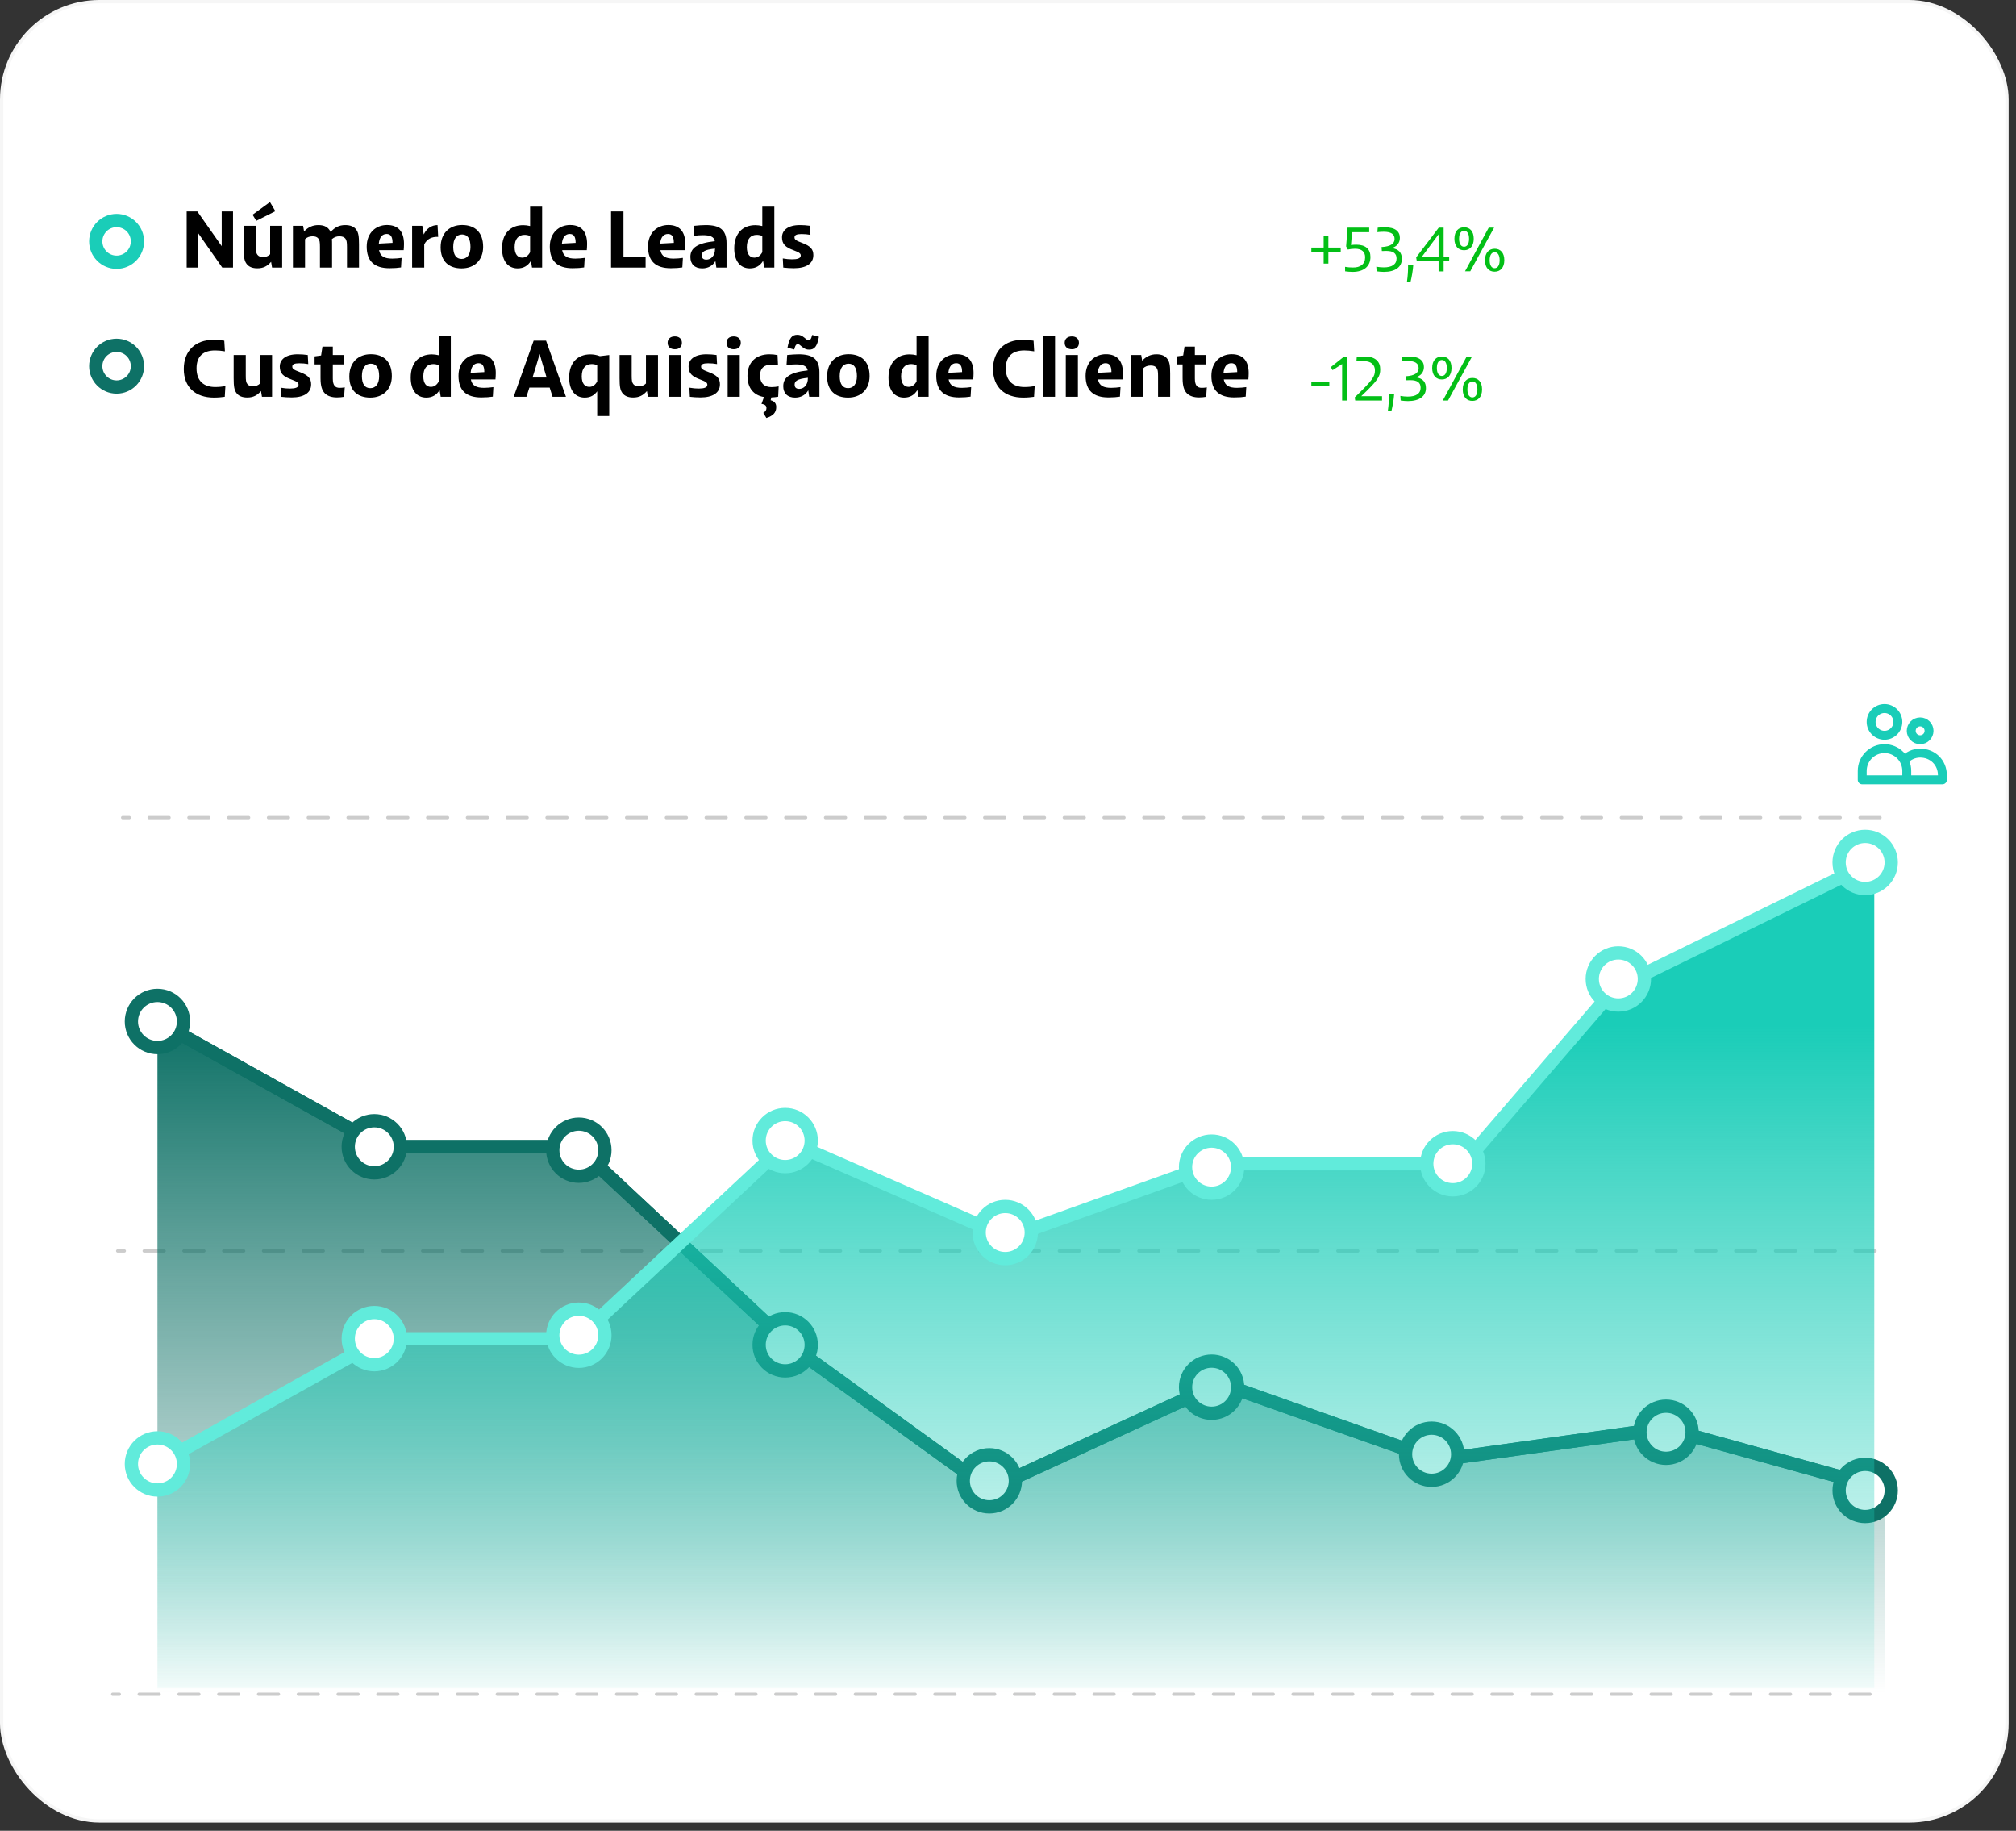 <svg xmlns="http://www.w3.org/2000/svg" width="152" height="138" viewBox="0 0 152 138" fill="none"><rect x="0" y="0" width="152" height="138" fill="#333333" stroke="none"/><rect x="0.125" y="0.125" width="151.196" height="137.133" rx="7.376" fill="white" stroke="#F6F6F6" stroke-width="0.25"></rect><path d="M143.765 58.782V58.11C143.765 57.183 143.013 56.431 142.086 56.431C141.158 56.431 140.406 57.183 140.406 58.11V58.782H143.765ZM143.765 58.782H146.452V58.446C146.452 57.457 145.701 56.767 144.773 56.767C144.298 56.767 143.869 56.977 143.564 57.315M143.093 54.415C143.093 54.972 142.642 55.423 142.086 55.423C141.529 55.423 141.078 54.972 141.078 54.415C141.078 53.859 141.529 53.408 142.086 53.408C142.642 53.408 143.093 53.859 143.093 54.415ZM145.445 55.087C145.445 55.458 145.144 55.759 144.773 55.759C144.402 55.759 144.101 55.458 144.101 55.087C144.101 54.716 144.402 54.415 144.773 54.415C145.144 54.415 145.445 54.716 145.445 55.087Z" stroke="#1ACDB8" stroke-width="0.672" stroke-linecap="round" stroke-linejoin="round"></path><path d="M16.13 29.971C14.751 29.971 13.856 29.197 13.856 27.819C13.856 26.422 14.757 25.618 16.075 25.618C16.39 25.618 16.668 25.642 16.91 25.679L16.958 26.483C16.656 26.434 16.444 26.416 16.214 26.416C15.326 26.416 14.818 26.852 14.818 27.765C14.818 28.714 15.362 29.173 16.22 29.173C16.517 29.173 16.728 29.149 16.994 29.107L16.946 29.911C16.74 29.941 16.432 29.971 16.13 29.971ZM17.617 26.761H18.53V28.303C18.53 28.665 18.548 28.823 18.651 28.95C18.747 29.07 18.886 29.119 19.08 29.119C19.285 29.119 19.473 29.04 19.606 28.907V26.761H20.513V29.911H19.751L19.678 29.476C19.4 29.796 19.104 29.965 18.639 29.965C18.264 29.965 17.998 29.85 17.834 29.633C17.665 29.409 17.617 29.149 17.617 28.508V26.761ZM21.996 29.959C21.718 29.959 21.464 29.941 21.192 29.911L21.155 29.222C21.427 29.27 21.639 29.288 21.863 29.288C22.256 29.288 22.51 29.209 22.51 29.01C22.51 28.877 22.455 28.78 21.972 28.605C21.361 28.381 21.095 28.145 21.095 27.631C21.095 27.087 21.561 26.706 22.437 26.706C22.709 26.706 22.945 26.724 23.205 26.761L23.241 27.444C23.012 27.402 22.812 27.384 22.558 27.384C22.195 27.384 22.038 27.462 22.038 27.631C22.038 27.789 22.129 27.873 22.595 28.043C23.272 28.291 23.459 28.55 23.459 28.974C23.459 29.621 22.903 29.959 21.996 29.959ZM25.401 29.959C25.026 29.959 24.712 29.863 24.5 29.657C24.283 29.433 24.168 29.119 24.168 28.496V27.468H23.72V26.864L24.21 26.797L24.313 26.126H25.093V26.761H25.945V27.468H25.093V28.538C25.093 29.07 25.286 29.234 25.607 29.234C25.758 29.234 25.873 29.222 25.994 29.197L25.945 29.911C25.794 29.941 25.583 29.959 25.401 29.959ZM27.916 29.971C26.967 29.971 26.338 29.445 26.338 28.381C26.338 27.317 27.009 26.7 27.959 26.7C28.914 26.7 29.543 27.244 29.543 28.345C29.543 29.367 28.872 29.971 27.916 29.971ZM27.916 29.258C28.315 29.258 28.587 28.956 28.587 28.351C28.587 27.716 28.358 27.414 27.959 27.414C27.559 27.414 27.287 27.716 27.287 28.351C27.287 28.956 27.517 29.258 27.916 29.258ZM33.99 29.911H33.229L33.144 29.403C32.92 29.772 32.594 29.971 32.14 29.971C31.439 29.971 30.967 29.445 30.967 28.46C30.967 27.335 31.608 26.712 32.563 26.712C32.733 26.712 32.908 26.737 33.084 26.779V25.316H33.99V29.911ZM31.917 28.369C31.917 28.901 32.146 29.161 32.485 29.161C32.745 29.161 32.938 29.016 33.084 28.75V27.529C32.938 27.468 32.805 27.444 32.666 27.444C32.225 27.444 31.917 27.734 31.917 28.369ZM36.292 29.959C35.143 29.959 34.569 29.427 34.569 28.327C34.569 27.275 35.282 26.7 36.099 26.7C36.963 26.7 37.38 27.22 37.38 28.127C37.38 28.297 37.368 28.448 37.356 28.599H35.5C35.591 29.07 35.911 29.234 36.498 29.234C36.74 29.234 36.987 29.209 37.199 29.179L37.157 29.899C36.939 29.935 36.643 29.959 36.292 29.959ZM36.075 27.378C35.76 27.378 35.53 27.601 35.482 28.103L36.516 28.049C36.516 27.589 36.377 27.378 36.075 27.378ZM39.691 29.911H38.729L40.235 25.679H41.172L42.671 29.911H41.662C41.589 29.681 41.516 29.445 41.444 29.216H39.914C39.842 29.445 39.763 29.681 39.691 29.911ZM40.15 28.46H41.214C41.033 27.867 40.857 27.275 40.688 26.682C40.519 27.275 40.337 27.867 40.15 28.46ZM45.935 31.362H45.028V29.494C44.804 29.808 44.502 29.971 44.085 29.971C43.384 29.971 42.912 29.445 42.912 28.46C42.912 27.335 43.553 26.712 44.508 26.712C44.738 26.712 44.998 26.755 45.228 26.846L45.935 26.761V31.362ZM43.861 28.369C43.861 28.901 44.091 29.161 44.43 29.161C44.69 29.161 44.883 29.016 45.028 28.75V27.529C44.883 27.468 44.75 27.444 44.611 27.444C44.17 27.444 43.861 27.734 43.861 28.369ZM46.714 26.761H47.627V28.303C47.627 28.665 47.645 28.823 47.748 28.95C47.845 29.07 47.984 29.119 48.177 29.119C48.383 29.119 48.57 29.04 48.703 28.907V26.761H49.61V29.911H48.848L48.776 29.476C48.498 29.796 48.201 29.965 47.736 29.965C47.361 29.965 47.095 29.85 46.932 29.633C46.762 29.409 46.714 29.149 46.714 28.508V26.761ZM50.882 26.326C50.543 26.326 50.337 26.144 50.337 25.842C50.337 25.546 50.543 25.358 50.882 25.358C51.208 25.358 51.414 25.546 51.414 25.842C51.414 26.144 51.208 26.326 50.882 26.326ZM50.422 29.911V26.761H51.335V29.911H50.422ZM52.817 29.959C52.539 29.959 52.285 29.941 52.013 29.911L51.977 29.222C52.249 29.27 52.461 29.288 52.684 29.288C53.077 29.288 53.331 29.209 53.331 29.01C53.331 28.877 53.277 28.78 52.793 28.605C52.182 28.381 51.916 28.145 51.916 27.631C51.916 27.087 52.382 26.706 53.259 26.706C53.531 26.706 53.767 26.724 54.026 26.761L54.063 27.444C53.833 27.402 53.633 27.384 53.38 27.384C53.017 27.384 52.86 27.462 52.86 27.631C52.86 27.789 52.95 27.873 53.416 28.043C54.093 28.291 54.281 28.55 54.281 28.974C54.281 29.621 53.724 29.959 52.817 29.959ZM55.322 26.326C54.983 26.326 54.778 26.144 54.778 25.842C54.778 25.546 54.983 25.358 55.322 25.358C55.648 25.358 55.854 25.546 55.854 25.842C55.854 26.144 55.648 26.326 55.322 26.326ZM54.862 29.911V26.761H55.775V29.911H54.862ZM57.783 31.507L57.548 31.12C57.711 31.029 57.789 30.921 57.789 30.763C57.789 30.582 57.681 30.479 57.415 30.449L57.602 29.929C56.834 29.796 56.357 29.27 56.357 28.327C56.357 27.287 57.028 26.706 58.007 26.706C58.231 26.706 58.412 26.724 58.624 26.767L58.66 27.541C58.503 27.511 58.34 27.492 58.14 27.492C57.608 27.492 57.306 27.765 57.306 28.291C57.306 28.919 57.657 29.179 58.176 29.179C58.37 29.179 58.551 29.155 58.709 29.125L58.672 29.905C58.509 29.935 58.334 29.953 58.158 29.959L58.104 30.171C58.4 30.243 58.527 30.425 58.527 30.679C58.527 31.108 58.279 31.35 57.783 31.507ZM59.883 26.344L59.375 26.211C59.508 25.467 59.72 25.237 60.113 25.237C60.306 25.237 60.44 25.285 60.651 25.455C60.814 25.594 60.869 25.648 60.959 25.648C61.08 25.648 61.159 25.576 61.238 25.249L61.745 25.382C61.612 26.132 61.401 26.356 61.008 26.356C60.814 26.356 60.681 26.313 60.47 26.138C60.306 25.999 60.252 25.945 60.149 25.945C60.041 25.945 59.962 26.017 59.883 26.344ZM59.944 29.971C59.388 29.971 59.055 29.651 59.055 29.113C59.055 28.448 59.545 28.067 60.899 27.922C60.839 27.577 60.524 27.468 59.998 27.468C59.786 27.468 59.593 27.486 59.303 27.517L59.351 26.761C59.672 26.731 59.913 26.706 60.21 26.706C61.268 26.706 61.782 27.057 61.782 28.067V29.911H61.014L60.941 29.421C60.73 29.784 60.373 29.971 59.944 29.971ZM59.913 28.992C59.913 29.222 60.053 29.312 60.258 29.312C60.603 29.312 60.917 29.022 60.911 28.514V28.478C60.089 28.563 59.913 28.732 59.913 28.992ZM63.94 29.971C62.99 29.971 62.361 29.445 62.361 28.381C62.361 27.317 63.033 26.7 63.982 26.7C64.937 26.7 65.566 27.244 65.566 28.345C65.566 29.367 64.895 29.971 63.94 29.971ZM63.94 29.258C64.339 29.258 64.611 28.956 64.611 28.351C64.611 27.716 64.381 27.414 63.982 27.414C63.583 27.414 63.311 27.716 63.311 28.351C63.311 28.956 63.541 29.258 63.94 29.258ZM70.014 29.911H69.252L69.167 29.403C68.944 29.772 68.617 29.971 68.163 29.971C67.462 29.971 66.991 29.445 66.991 28.46C66.991 27.335 67.632 26.712 68.587 26.712C68.756 26.712 68.931 26.737 69.107 26.779V25.316H70.014V29.911ZM67.94 28.369C67.94 28.901 68.17 29.161 68.508 29.161C68.768 29.161 68.962 29.016 69.107 28.75V27.529C68.962 27.468 68.829 27.444 68.69 27.444C68.248 27.444 67.94 27.734 67.94 28.369ZM72.316 29.959C71.167 29.959 70.592 29.427 70.592 28.327C70.592 27.275 71.306 26.7 72.122 26.7C72.987 26.7 73.404 27.22 73.404 28.127C73.404 28.297 73.392 28.448 73.38 28.599H71.523C71.614 29.07 71.935 29.234 72.521 29.234C72.763 29.234 73.011 29.209 73.222 29.179L73.18 29.899C72.962 29.935 72.666 29.959 72.316 29.959ZM72.098 27.378C71.783 27.378 71.554 27.601 71.505 28.103L72.539 28.049C72.539 27.589 72.4 27.378 72.098 27.378ZM77.147 29.971C75.768 29.971 74.873 29.197 74.873 27.819C74.873 26.422 75.774 25.618 77.092 25.618C77.407 25.618 77.685 25.642 77.927 25.679L77.975 26.483C77.673 26.434 77.461 26.416 77.231 26.416C76.343 26.416 75.835 26.852 75.835 27.765C75.835 28.714 76.379 29.173 77.237 29.173C77.534 29.173 77.745 29.149 78.011 29.107L77.963 29.911C77.757 29.941 77.449 29.971 77.147 29.971ZM79.547 29.911H78.634V25.316H79.547V29.911ZM80.817 26.326C80.479 26.326 80.273 26.144 80.273 25.842C80.273 25.546 80.479 25.358 80.817 25.358C81.144 25.358 81.349 25.546 81.349 25.842C81.349 26.144 81.144 26.326 80.817 26.326ZM80.358 29.911V26.761H81.271V29.911H80.358ZM83.575 29.959C82.427 29.959 81.852 29.427 81.852 28.327C81.852 27.275 82.566 26.7 83.382 26.7C84.246 26.7 84.664 27.22 84.664 28.127C84.664 28.297 84.652 28.448 84.639 28.599H82.783C82.874 29.07 83.194 29.234 83.781 29.234C84.023 29.234 84.271 29.209 84.482 29.179L84.44 29.899C84.222 29.935 83.926 29.959 83.575 29.959ZM83.358 27.378C83.043 27.378 82.814 27.601 82.765 28.103L83.799 28.049C83.799 27.589 83.66 27.378 83.358 27.378ZM86.189 29.911H85.276V26.761H86.044L86.117 27.19C86.413 26.87 86.764 26.706 87.193 26.706C87.58 26.706 87.84 26.821 88.003 27.039C88.178 27.263 88.227 27.523 88.227 28.163V29.911H87.314V28.369C87.314 28.006 87.296 27.849 87.193 27.722C87.096 27.601 86.957 27.553 86.751 27.553C86.528 27.553 86.322 27.631 86.189 27.77V29.911ZM90.398 29.959C90.023 29.959 89.709 29.863 89.497 29.657C89.279 29.433 89.164 29.119 89.164 28.496V27.468H88.717V26.864L89.207 26.797L89.309 26.126H90.089V26.761H90.942V27.468H90.089V28.538C90.089 29.07 90.283 29.234 90.603 29.234C90.754 29.234 90.869 29.222 90.99 29.197L90.942 29.911C90.791 29.941 90.579 29.959 90.398 29.959ZM93.058 29.959C91.909 29.959 91.335 29.427 91.335 28.327C91.335 27.275 92.048 26.7 92.865 26.7C93.729 26.7 94.146 27.22 94.146 28.127C94.146 28.297 94.134 28.448 94.122 28.599H92.266C92.357 29.07 92.677 29.234 93.263 29.234C93.505 29.234 93.753 29.209 93.965 29.179L93.922 29.899C93.705 29.935 93.409 29.959 93.058 29.959ZM92.84 27.378C92.526 27.378 92.296 27.601 92.248 28.103L93.282 28.049C93.282 27.589 93.143 27.378 92.84 27.378Z" fill="black"></path><path d="M98.872 28.767H100.227V29.078H98.872V28.767ZM101.578 30.192H101.193V27.441L100.473 27.902L100.341 27.672L101.31 26.901H101.578V30.192ZM104.202 30.192H102.18L102.143 29.957C103.497 28.645 103.666 28.391 103.666 27.921C103.666 27.498 103.384 27.216 102.792 27.216C102.618 27.216 102.458 27.22 102.27 27.239L102.298 26.901C102.528 26.882 102.674 26.872 102.9 26.872C103.713 26.872 104.066 27.272 104.066 27.832C104.066 28.377 103.906 28.659 102.636 29.863H104.202V30.192ZM104.909 30.987L104.641 30.959C104.702 30.54 104.731 30.108 104.721 29.68L105.116 29.703C105.083 30.15 105.008 30.573 104.909 30.987ZM106.152 30.235C105.983 30.235 105.781 30.216 105.607 30.192L105.583 29.844C105.762 29.877 105.973 29.896 106.143 29.896C106.763 29.896 107.111 29.67 107.111 29.224C107.111 28.843 106.867 28.655 106.336 28.655C106.209 28.655 106.1 28.659 106.002 28.664L105.978 28.363C106.693 28.326 106.961 28.086 106.961 27.752C106.961 27.385 106.688 27.211 106.143 27.211C106.02 27.211 105.851 27.22 105.663 27.239L105.691 26.901C105.903 26.882 106.086 26.872 106.232 26.872C107.027 26.872 107.361 27.197 107.361 27.672C107.361 28.048 107.126 28.344 106.735 28.438C107.285 28.514 107.511 28.796 107.511 29.257C107.511 29.877 107.008 30.235 106.152 30.235ZM108.711 28.603C108.288 28.603 107.982 28.311 107.982 27.738C107.982 27.164 108.293 26.872 108.716 26.872C109.134 26.872 109.44 27.159 109.44 27.738C109.44 28.311 109.13 28.603 108.711 28.603ZM109.177 30.192H108.782L110.569 26.901H110.973L109.177 30.192ZM108.711 28.34C108.918 28.34 109.087 28.156 109.087 27.742C109.087 27.319 108.918 27.136 108.716 27.136C108.504 27.136 108.335 27.314 108.335 27.738C108.335 28.156 108.504 28.34 108.711 28.34ZM111.011 30.221C110.592 30.221 110.286 29.929 110.286 29.36C110.286 28.782 110.597 28.49 111.02 28.49C111.439 28.49 111.744 28.777 111.744 29.355C111.744 29.929 111.434 30.221 111.011 30.221ZM111.011 29.957C111.222 29.957 111.392 29.774 111.392 29.36C111.392 28.937 111.222 28.753 111.02 28.753C110.808 28.753 110.639 28.937 110.639 29.355C110.639 29.774 110.808 29.957 111.011 29.957Z" fill="#03BF16"></path><path d="M14.921 20.17H14.074V15.937H14.878L16.716 18.555V15.937H17.569V20.17H16.759L14.921 17.546V20.17ZM20.761 15.919L19.322 16.645L19.044 16.185L20.355 15.23L20.761 15.919ZM18.378 17.02H19.291V18.561C19.291 18.924 19.309 19.081 19.412 19.208C19.509 19.329 19.648 19.378 19.842 19.378C20.047 19.378 20.235 19.299 20.368 19.166V17.02H21.274V20.17H20.513L20.44 19.734C20.162 20.055 19.866 20.224 19.4 20.224C19.025 20.224 18.759 20.109 18.596 19.892C18.427 19.668 18.378 19.408 18.378 18.767V17.02ZM22.999 20.17H22.086V17.02H22.854L22.927 17.449C23.223 17.128 23.574 16.965 24.003 16.965C24.39 16.965 24.65 17.08 24.813 17.298C24.862 17.358 24.898 17.419 24.928 17.491C25.236 17.134 25.587 16.965 26.023 16.965C26.422 16.965 26.688 17.08 26.851 17.298C27.02 17.521 27.069 17.781 27.069 18.422V20.17H26.162V18.628C26.162 18.265 26.137 18.108 26.041 17.981C25.938 17.86 25.799 17.812 25.581 17.812C25.382 17.812 25.206 17.872 25.025 18.023C25.037 18.138 25.037 18.265 25.037 18.422V20.17H24.124V18.628C24.124 18.265 24.106 18.108 24.003 17.981C23.906 17.86 23.767 17.812 23.562 17.812C23.338 17.812 23.132 17.89 22.999 18.029V20.17ZM29.372 20.218C28.223 20.218 27.649 19.686 27.649 18.586C27.649 17.534 28.362 16.959 29.179 16.959C30.043 16.959 30.46 17.479 30.46 18.386C30.46 18.555 30.448 18.706 30.436 18.858H28.58C28.671 19.329 28.991 19.492 29.578 19.492C29.82 19.492 30.067 19.468 30.279 19.438L30.237 20.158C30.019 20.194 29.723 20.218 29.372 20.218ZM29.154 17.636C28.84 17.636 28.61 17.86 28.562 18.362L29.596 18.307C29.596 17.848 29.457 17.636 29.154 17.636ZM31.986 20.17H31.073V17.02H31.841L31.95 17.673C32.155 17.231 32.536 16.965 32.99 16.965L33.038 17.854C32.56 17.836 32.198 18.005 31.986 18.422V20.17ZM34.801 20.23C33.852 20.23 33.223 19.704 33.223 18.64C33.223 17.576 33.894 16.959 34.843 16.959C35.798 16.959 36.427 17.503 36.427 18.604C36.427 19.625 35.756 20.23 34.801 20.23ZM34.801 19.517C35.2 19.517 35.472 19.214 35.472 18.61C35.472 17.975 35.242 17.673 34.843 17.673C34.444 17.673 34.172 17.975 34.172 18.61C34.172 19.214 34.402 19.517 34.801 19.517ZM40.875 20.17H40.113L40.029 19.662C39.805 20.031 39.478 20.23 39.025 20.23C38.324 20.23 37.852 19.704 37.852 18.719C37.852 17.594 38.493 16.971 39.448 16.971C39.617 16.971 39.793 16.995 39.968 17.038V15.575H40.875V20.17ZM38.801 18.628C38.801 19.16 39.031 19.42 39.37 19.42C39.63 19.42 39.823 19.275 39.968 19.009V17.788C39.823 17.727 39.69 17.703 39.551 17.703C39.109 17.703 38.801 17.993 38.801 18.628ZM43.177 20.218C42.028 20.218 41.454 19.686 41.454 18.586C41.454 17.534 42.167 16.959 42.983 16.959C43.848 16.959 44.265 17.479 44.265 18.386C44.265 18.555 44.253 18.706 44.241 18.858H42.385C42.475 19.329 42.796 19.492 43.382 19.492C43.624 19.492 43.872 19.468 44.084 19.438L44.041 20.158C43.824 20.194 43.528 20.218 43.177 20.218ZM42.959 17.636C42.645 17.636 42.415 17.86 42.367 18.362L43.401 18.307C43.401 17.848 43.261 17.636 42.959 17.636ZM48.676 19.372V20.17H46.071V15.937H47.008V19.372H48.676ZM50.581 20.218C49.432 20.218 48.858 19.686 48.858 18.586C48.858 17.534 49.571 16.959 50.388 16.959C51.252 16.959 51.669 17.479 51.669 18.386C51.669 18.555 51.657 18.706 51.645 18.858H49.789C49.88 19.329 50.2 19.492 50.787 19.492C51.029 19.492 51.276 19.468 51.488 19.438L51.446 20.158C51.228 20.194 50.932 20.218 50.581 20.218ZM50.363 17.636C50.049 17.636 49.819 17.86 49.771 18.362L50.805 18.307C50.805 17.848 50.666 17.636 50.363 17.636ZM52.941 20.23C52.385 20.23 52.052 19.91 52.052 19.372C52.052 18.706 52.542 18.326 53.896 18.18C53.836 17.836 53.521 17.727 52.995 17.727C52.784 17.727 52.59 17.745 52.3 17.775L52.349 17.02C52.669 16.989 52.911 16.965 53.207 16.965C54.265 16.965 54.779 17.316 54.779 18.326V20.17H54.011L53.939 19.68C53.727 20.043 53.37 20.23 52.941 20.23ZM52.911 19.251C52.911 19.48 53.05 19.571 53.255 19.571C53.6 19.571 53.914 19.281 53.908 18.773V18.737C53.086 18.821 52.911 18.991 52.911 19.251ZM58.382 20.17H57.62L57.535 19.662C57.312 20.031 56.985 20.23 56.532 20.23C55.83 20.23 55.359 19.704 55.359 18.719C55.359 17.594 56 16.971 56.955 16.971C57.124 16.971 57.3 16.995 57.475 17.038V15.575H58.382V20.17ZM56.308 18.628C56.308 19.16 56.538 19.42 56.876 19.42C57.136 19.42 57.33 19.275 57.475 19.009V17.788C57.33 17.727 57.197 17.703 57.058 17.703C56.616 17.703 56.308 17.993 56.308 18.628ZM59.861 20.218C59.583 20.218 59.329 20.2 59.057 20.17L59.021 19.48C59.293 19.529 59.505 19.547 59.728 19.547C60.121 19.547 60.375 19.468 60.375 19.269C60.375 19.136 60.321 19.039 59.837 18.864C59.227 18.64 58.961 18.404 58.961 17.89C58.961 17.346 59.426 16.965 60.303 16.965C60.575 16.965 60.811 16.983 61.071 17.02L61.107 17.703C60.877 17.66 60.678 17.642 60.424 17.642C60.061 17.642 59.904 17.721 59.904 17.89C59.904 18.047 59.994 18.132 60.46 18.301C61.137 18.549 61.325 18.809 61.325 19.233C61.325 19.88 60.768 20.218 59.861 20.218Z" fill="black"></path><path d="M100.156 19.868H99.799V18.97H98.872V18.66H99.799V17.761H100.156V18.66H101.087V18.97H100.156V19.868ZM101.983 20.494C101.8 20.494 101.593 20.475 101.419 20.451L101.414 20.113C101.602 20.145 101.786 20.164 101.997 20.164C102.566 20.174 102.928 19.91 102.928 19.398C102.928 18.993 102.693 18.749 102.162 18.749C101.969 18.749 101.814 18.772 101.621 18.81L101.494 18.57L101.602 17.159H103.234V17.503H101.941L101.861 18.471C101.993 18.453 102.124 18.443 102.256 18.443C102.975 18.443 103.328 18.787 103.328 19.37C103.328 20.066 102.839 20.494 101.983 20.494ZM104.338 20.494C104.169 20.494 103.967 20.475 103.793 20.451L103.769 20.103C103.948 20.136 104.159 20.155 104.329 20.155C104.949 20.155 105.297 19.929 105.297 19.482C105.297 19.102 105.053 18.913 104.522 18.913C104.395 18.913 104.286 18.918 104.188 18.923L104.164 18.622C104.879 18.584 105.147 18.344 105.147 18.011C105.147 17.644 104.874 17.47 104.329 17.47C104.206 17.47 104.037 17.479 103.849 17.498L103.877 17.159C104.089 17.14 104.272 17.131 104.418 17.131C105.213 17.131 105.547 17.456 105.547 17.931C105.547 18.307 105.312 18.603 104.921 18.697C105.471 18.772 105.697 19.055 105.697 19.515C105.697 20.136 105.194 20.494 104.338 20.494ZM106.351 21.246L106.083 21.218C106.144 20.799 106.173 20.366 106.163 19.939L106.558 19.962C106.525 20.409 106.45 20.832 106.351 21.246ZM108.846 20.456H108.465V19.666H106.819L106.776 19.402L108.479 17.159H108.846V19.337H109.264V19.666H108.846V20.456ZM107.218 19.337H108.465V17.667L107.218 19.337ZM110.387 18.862C109.964 18.862 109.658 18.57 109.658 17.996C109.658 17.423 109.969 17.131 110.392 17.131C110.811 17.131 111.116 17.418 111.116 17.996C111.116 18.57 110.806 18.862 110.387 18.862ZM110.853 20.451H110.458L112.245 17.159H112.649L110.853 20.451ZM110.387 18.598C110.594 18.598 110.764 18.415 110.764 18.001C110.764 17.578 110.594 17.395 110.392 17.395C110.18 17.395 110.011 17.573 110.011 17.996C110.011 18.415 110.18 18.598 110.387 18.598ZM112.687 20.479C112.268 20.479 111.963 20.188 111.963 19.619C111.963 19.04 112.273 18.749 112.696 18.749C113.115 18.749 113.421 19.036 113.421 19.614C113.421 20.188 113.11 20.479 112.687 20.479ZM112.687 20.216C112.899 20.216 113.068 20.033 113.068 19.619C113.068 19.196 112.899 19.012 112.696 19.012C112.485 19.012 112.315 19.196 112.315 19.614C112.315 20.033 112.485 20.216 112.687 20.216Z" fill="#03BF16"></path><path d="M141.745 61.629L9.247 61.629" stroke="black" stroke-opacity="0.2" stroke-width="0.25" stroke-linecap="round" stroke-dasharray="1.5 1.5"></path><path d="M141.371 94.295L8.873 94.295" stroke="black" stroke-opacity="0.2" stroke-width="0.25" stroke-linecap="round" stroke-dasharray="1.5 1.5"></path><path d="M140.995 127.711L8.497 127.711" stroke="black" stroke-opacity="0.2" stroke-width="0.25" stroke-linecap="round" stroke-dasharray="1.5 1.5"></path><path d="M142.115 112.259L125.534 107.664L108.353 110.062L91.972 104.268L74.591 112.259L59.444 101.3L43.543 86.433H28.805L11.87 76.996" stroke="#0E7166" stroke-width="1" stroke-linecap="round"></path><path d="M125.534 107.664L142.115 112.259V127.642H11.87V76.996L28.805 86.433H43.543L59.444 101.3L74.591 112.259L91.972 104.268L108.353 110.061L125.534 107.664Z" fill="url(#paint0_linear_86_1404)"></path><path d="M142.115 112.259L125.534 107.664L108.353 110.062L91.972 104.268L74.591 112.259L59.444 101.3L43.543 86.433H28.805L11.87 76.996" stroke="#0E7166" stroke-width="1" stroke-linecap="round"></path><circle cx="140.629" cy="112.347" r="1.965" transform="rotate(180 140.629 112.347)" fill="white" stroke="#0E7166" stroke-width="1"></circle><circle cx="125.612" cy="107.96" r="1.965" transform="rotate(180 125.612 107.96)" fill="white" stroke="#0E7166" stroke-width="1"></circle><circle cx="107.94" cy="109.616" r="1.965" transform="rotate(180 107.94 109.616)" fill="white" stroke="#0E7166" stroke-width="1"></circle><circle cx="91.351" cy="104.563" r="1.965" transform="rotate(180 91.351 104.563)" fill="white" stroke="#0E7166" stroke-width="1"></circle><circle cx="74.592" cy="111.62" r="1.965" transform="rotate(180 74.592 111.62)" fill="white" stroke="#0E7166" stroke-width="1"></circle><circle cx="59.201" cy="101.371" r="1.965" transform="rotate(180 59.201 101.371)" fill="white" stroke="#0E7166" stroke-width="1"></circle><circle cx="43.643" cy="86.699" r="1.965" transform="rotate(180 43.643 86.699)" fill="white" stroke="#0E7166" stroke-width="1"></circle><circle cx="28.221" cy="86.442" r="1.965" transform="rotate(180 28.221 86.442)" fill="white" stroke="#0E7166" stroke-width="1"></circle><circle cx="11.87" cy="76.996" r="1.965" transform="rotate(180 11.87 76.996)" fill="white" stroke="#0E7166" stroke-width="1"></circle><path d="M121.738 74.501L141.316 64.912V127.242H11.87V110.349L28.805 100.912H43.543L59.444 86.045L75.991 93.284L91.504 87.726H110.351L121.738 74.501Z" fill="url(#paint1_linear_86_1404)"></path><path d="M141.316 64.912L121.738 74.501L110.351 87.726H91.504L75.991 93.284L59.444 86.045L43.543 100.912H28.805L11.87 110.349" stroke="#61EBDB" stroke-width="1" stroke-linecap="round"></path><circle cx="2.465" cy="2.465" r="1.965" transform="matrix(-1 0 0 1 143.093 62.544)" fill="white" stroke="#61EBDB" stroke-width="1"></circle><circle cx="2.465" cy="2.465" r="1.965" transform="matrix(-1 0 0 1 124.481 71.327)" fill="white" stroke="#61EBDB" stroke-width="1"></circle><circle cx="2.465" cy="2.465" r="1.965" transform="matrix(-1 0 0 1 112.002 85.253)" fill="white" stroke="#61EBDB" stroke-width="1"></circle><circle cx="2.465" cy="2.465" r="1.965" transform="matrix(-1 0 0 1 93.815 85.511)" fill="white" stroke="#61EBDB" stroke-width="1"></circle><circle cx="2.465" cy="2.465" r="1.965" transform="matrix(-1 0 0 1 78.256 90.441)" fill="white" stroke="#61EBDB" stroke-width="1"></circle><circle cx="2.465" cy="2.465" r="1.965" transform="matrix(-1 0 0 1 61.666 83.509)" fill="white" stroke="#61EBDB" stroke-width="1"></circle><circle cx="2.465" cy="2.465" r="1.965" transform="matrix(-1 0 0 1 46.107 98.181)" fill="white" stroke="#61EBDB" stroke-width="1"></circle><circle cx="2.465" cy="2.465" r="1.965" transform="matrix(-1 0 0 1 30.686 98.438)" fill="white" stroke="#61EBDB" stroke-width="1"></circle><circle cx="2.465" cy="2.465" r="1.965" transform="matrix(-1 0 0 1 14.335 107.884)" fill="white" stroke="#61EBDB" stroke-width="1"></circle><circle cx="8.79" cy="27.601" r="1.572" transform="rotate(180 8.79 27.601)" fill="white" stroke="#0E7166" stroke-width="1"></circle><circle cx="8.79" cy="18.195" r="1.572" transform="rotate(180 8.79 18.195)" fill="white" stroke="#1ACDB8" stroke-width="1"></circle><defs><linearGradient id="paint0_linear_86_1404" x1="76.993" y1="76.996" x2="76.993" y2="127.642" gradientUnits="userSpaceOnUse"><stop stop-color="#0E7166"></stop><stop offset="1" stop-color="#0E7166" stop-opacity="0"></stop></linearGradient><linearGradient id="paint1_linear_86_1404" x1="93.969" y1="77.298" x2="93.969" y2="129.839" gradientUnits="userSpaceOnUse"><stop stop-color="#1ACDB8"></stop><stop offset="1" stop-color="#1ACDB8" stop-opacity="0"></stop></linearGradient></defs></svg>